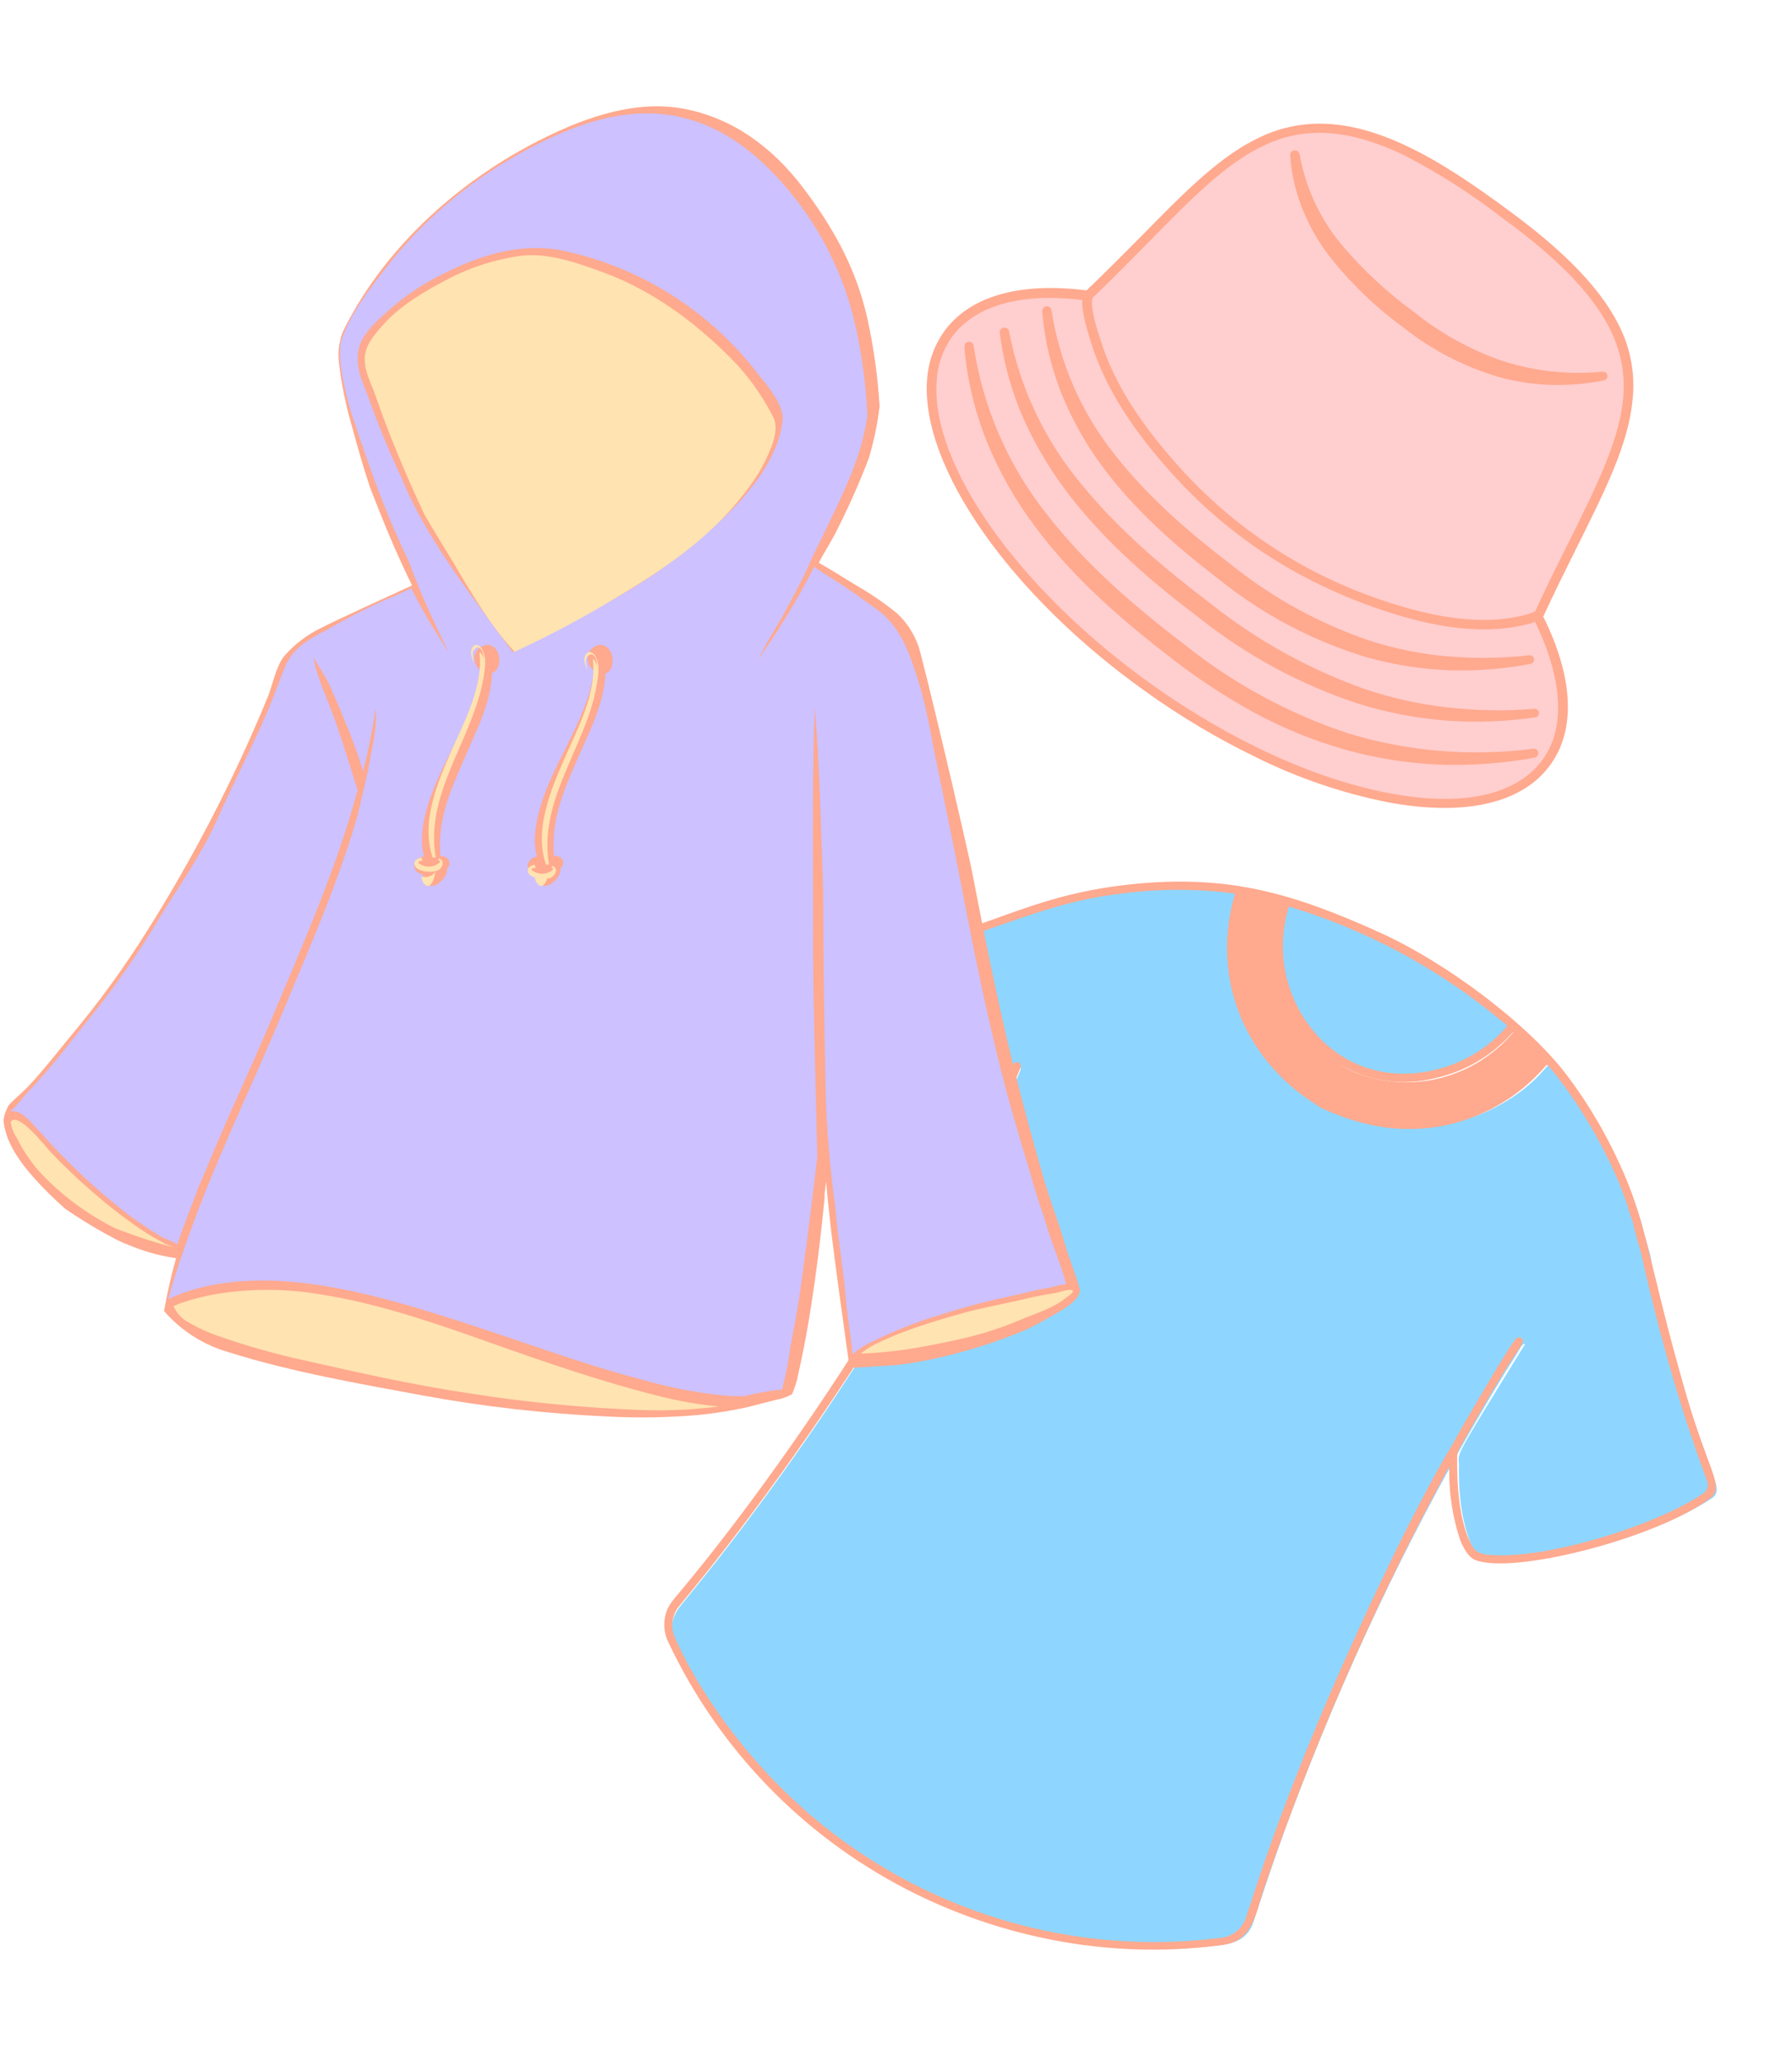 <svg width="253" height="291" viewBox="0 0 253 291" fill="none" xmlns="http://www.w3.org/2000/svg">
<path d="M216.899 87.301C216.925 87.247 217.028 87.241 217.086 87.213C223.095 74.213 228.898 65.111 229.717 56.812C230.026 54.08 229.711 51.315 228.796 48.725C226.827 43.101 221.833 37.317 212.337 30.338C204.009 24.227 193.345 16.91 183.194 18.463C181.43 18.743 179.714 19.267 178.093 20.021C170.403 23.538 163.77 31.944 153.449 41.828C153.409 41.886 153.379 41.95 153.358 42.018C144.249 40.772 136.995 42.455 133.412 47.48C132.048 49.425 131.261 51.716 131.143 54.087C130.294 65.889 142.355 83.629 161.752 97.46C185.162 114.198 210.468 118.889 218.246 108C221.829 102.976 221.047 95.521 216.899 87.301Z" fill="#FFCECE"/>
<path d="M149.819 55.423C151.293 59.083 153.218 62.536 155.549 65.701C160.221 72.046 166.163 77.193 172.269 81.881C178.39 86.773 185.382 90.449 192.883 92.718C196.673 93.786 200.579 94.409 204.523 94.573C208.424 94.703 212.334 94.396 216.18 93.658C216.314 93.606 216.426 93.51 216.499 93.385C216.571 93.26 216.599 93.114 216.578 92.972C216.557 92.83 216.487 92.701 216.381 92.606C216.276 92.511 216.14 92.456 215.998 92.451C212.231 92.883 208.437 92.945 204.668 92.637C200.899 92.341 197.182 91.613 193.587 90.467C186.439 88.079 179.775 84.447 173.893 79.733C167.859 75.124 162.08 70.144 157.438 64.218C152.704 58.328 149.603 51.264 148.446 43.733C148.411 43.573 148.319 43.433 148.187 43.339C148.055 43.246 147.893 43.205 147.732 43.225C147.57 43.245 147.421 43.325 147.313 43.448C147.205 43.572 147.145 43.731 147.145 43.895C147.461 47.859 148.362 51.744 149.819 55.423Z" fill="#FFA98E"/>
<path d="M183.804 29.28C184.735 31.634 185.972 33.854 187.484 35.883C190.548 39.828 194.155 43.319 198.197 46.254C202.164 49.39 206.694 51.739 211.545 53.174C213.975 53.852 216.479 54.233 219.002 54.311C221.501 54.376 224 54.16 226.453 53.668C226.602 53.636 226.736 53.551 226.827 53.428C226.918 53.305 226.962 53.153 226.949 53C226.933 52.838 226.853 52.688 226.727 52.585C226.601 52.481 226.439 52.432 226.277 52.447C221.52 52.914 216.72 52.403 212.172 50.947C207.687 49.409 203.502 47.11 199.8 44.152C195.932 41.359 192.422 38.103 189.347 34.456C186.334 30.805 184.312 26.439 183.477 21.776C183.448 21.613 183.36 21.467 183.229 21.366C183.098 21.264 182.934 21.215 182.769 21.228C182.683 21.233 182.598 21.255 182.52 21.293C182.442 21.33 182.372 21.383 182.314 21.448C182.257 21.512 182.212 21.588 182.184 21.67C182.155 21.752 182.144 21.838 182.149 21.925C182.323 24.447 182.881 26.928 183.804 29.28Z" fill="#FFA98E"/>
<path d="M217.169 106.189C217.16 106.108 217.136 106.029 217.097 105.958C217.058 105.886 217.005 105.824 216.941 105.773C216.878 105.723 216.805 105.686 216.726 105.665C216.648 105.644 216.566 105.638 216.486 105.649C207.669 106.792 198.733 106.045 190.265 103.459C181.884 100.673 174.068 96.424 167.171 90.906C160.106 85.509 153.342 79.694 147.918 72.723C142.382 65.82 138.771 57.545 137.452 48.736C137.416 48.576 137.324 48.435 137.191 48.341C137.058 48.247 136.895 48.206 136.733 48.226C136.571 48.246 136.421 48.326 136.313 48.449C136.204 48.573 136.144 48.733 136.145 48.897C136.531 53.498 137.596 58.007 139.307 62.275C141.049 66.529 143.32 70.538 146.065 74.207C151.521 81.574 158.49 87.588 165.595 93.038C169.191 95.819 172.996 98.313 176.979 100.5C180.99 102.681 185.226 104.423 189.614 105.696C194.003 106.943 198.526 107.677 203.093 107.883C207.64 108.055 212.197 107.726 216.684 106.9C216.837 106.863 216.972 106.77 217.062 106.638C217.152 106.506 217.19 106.346 217.169 106.189Z" fill="#FFA98E"/>
<path d="M144.531 59.147C146.286 63.034 148.499 66.697 151.124 70.058C156.351 76.768 162.828 82.302 169.502 87.332C176.166 92.59 183.702 96.637 191.768 99.292C195.827 100.549 200.015 101.35 204.253 101.678C208.471 101.981 212.711 101.818 216.895 101.191C217.021 101.138 217.126 101.045 217.194 100.926C217.262 100.808 217.288 100.67 217.27 100.535C217.251 100.399 217.189 100.274 217.091 100.178C216.994 100.082 216.868 100.021 216.733 100.005C212.629 100.354 208.501 100.294 204.41 99.824C200.34 99.38 196.332 98.484 192.462 97.152C184.734 94.382 177.509 90.375 171.069 85.287C164.476 80.296 158.141 74.952 152.934 68.639C147.618 62.382 144.012 54.854 142.467 46.787C142.441 46.613 142.348 46.457 142.207 46.352C142.066 46.247 141.889 46.203 141.715 46.228C141.541 46.254 141.385 46.348 141.28 46.489C141.175 46.63 141.13 46.807 141.155 46.981C141.679 51.18 142.817 55.279 144.531 59.147Z" fill="#FFA98E"/>
<path d="M217.879 87.006C219.507 83.472 221.096 80.295 222.628 77.213C226.664 69.114 229.859 62.725 230.477 56.575C230.805 53.764 230.494 50.916 229.565 48.245C227.454 42.327 222.168 36.396 212.869 29.597C203.886 22.993 193.457 16.085 183.306 17.679C181.484 17.964 179.711 18.505 178.04 19.287C172.381 21.878 167.386 26.953 161.062 33.395C158.689 35.766 156.198 38.312 153.398 40.976C143.927 39.767 136.832 41.805 133.254 46.828C131.842 48.843 131.02 51.211 130.882 53.666C130.012 65.942 142.672 83.977 161.661 97.519C166.695 101.134 172.035 104.303 177.619 106.992C183.43 109.843 189.587 111.931 195.936 113.203C206.842 115.242 215.005 113.349 218.91 107.875C222.529 102.86 222.097 95.489 217.879 87.006ZM162.053 34.278C168.276 27.931 173.191 22.929 178.621 20.449C180.176 19.715 181.829 19.209 183.527 18.946C188.307 18.19 193.295 19.535 198.148 21.854C203.044 24.372 207.698 27.336 212.049 30.709C221.14 37.319 226.28 43.048 228.253 48.679C229.131 51.166 229.434 53.82 229.137 56.443C228.52 62.339 225.399 68.642 221.424 76.615C220.011 79.423 218.579 82.32 217.092 85.491C216.967 85.752 216.838 86.022 216.709 86.291C216.512 86.387 216.307 86.467 216.097 86.53C215.618 86.697 215.129 86.832 214.633 86.936C209.445 88.105 203.129 87.386 195.303 84.751C184.494 81.168 174.777 74.896 167.063 66.523C161.072 60.012 157.27 54.005 155.436 48.153L155.347 47.9C154.288 44.718 154.111 43.197 154.18 42.456C154.19 42.305 154.221 42.156 154.27 42.013L155.074 41.236C157.58 38.818 159.852 36.52 162.053 34.278ZM217.824 107.145C214.237 112.164 206.54 113.914 196.191 111.932C185.652 109.957 173.664 104.482 162.451 96.47C143.84 83.153 131.403 65.645 132.239 53.806C132.345 51.583 133.077 49.434 134.35 47.606C137.598 43.133 144.014 41.268 152.805 42.329C152.703 43.508 153.109 45.427 154.048 48.352L154.128 48.6C156.028 54.638 159.926 60.813 166.067 67.473C171.925 73.83 178.951 79 186.764 82.705C189.408 83.965 192.125 85.067 194.9 86.007C202.951 88.749 209.525 89.459 214.948 88.236C215.553 88.119 216.148 87.956 216.728 87.749C220.164 94.797 220.921 101.075 218.779 105.545C218.506 106.104 218.187 106.64 217.824 107.145Z" fill="#FFA98E"/>
<path d="M234.587 184.044C234.304 182.952 234.058 181.786 233.783 180.654C233.469 179.588 233.224 178.502 233.052 177.403C233.009 176.992 232.138 174.277 231.811 172.732C231.084 170.338 230.23 167.984 229.254 165.68C226.802 159.967 223.502 154.655 219.467 149.923C218.745 149.136 217.722 152.771 211.259 156.17C194.975 164.727 174.417 153.3 174.312 134.126C174.306 131.451 174.695 128.789 175.467 126.227C175.563 125.795 175.384 125.766 174.333 125.626C164.856 124.499 155.246 125.553 146.238 128.708C143.361 129.276 135.107 133.452 113.261 138.421C112.766 138.474 112.307 138.71 111.976 139.081C111.644 139.453 111.462 139.935 111.465 140.433C111.263 149.655 116.086 164.982 120.671 170.928C121.776 172.357 122.879 172.447 124.513 172.19C128.048 171.582 132.397 169.167 135.447 167.124C135.776 166.91 136.044 166.614 136.225 166.267C137.258 164.302 138.374 162.387 139.298 160.357C139.884 159.066 140.592 157.822 141.178 156.531C141.763 155.239 142.425 153.79 143.112 152.459C143.313 151.834 143.597 151.239 143.958 150.69C143.958 150.69 144.046 150.71 144.095 150.72C144.707 150.794 132.914 173.246 129.769 178.131C121.272 192.67 111.813 206.627 101.456 219.909C96.16 226.593 96.011 226.519 95.466 227.49C94.126 229.86 95.214 231.738 96.478 234.169C103.481 247.734 114.442 258.854 127.909 266.058C141.377 273.263 156.717 276.213 171.902 274.518C174.204 274.265 176.143 273.654 176.943 271.257C178.734 265.877 180.898 259.004 185.349 247.953C192.897 229.046 202.022 210.806 212.627 193.426C213.299 192.349 214.016 191.303 214.64 190.205C214.763 189.967 214.943 189.763 215.164 189.611C215.164 189.611 215.252 189.63 215.292 189.639C215.331 189.648 215.292 189.639 215.276 189.708C205.934 204.877 205.784 204.947 205.969 206.388C206.026 206.781 205.575 213.508 207.98 218.55C208.898 220.452 211.138 220.433 213.771 220.315C221.446 219.954 234.114 216.363 241.697 211.399C243.965 209.863 240.204 207.496 234.587 184.044Z" fill="#8ED6FF"/>
<path d="M189.243 149.324C195.793 153.511 206.695 152.276 212.933 145.267C213.659 144.467 213.665 144.396 212.832 143.716C210.323 141.608 207.693 139.647 204.957 137.841C202.46 136.256 200.391 135.075 198.57 133.949C197.993 133.625 197.395 133.34 196.78 133.098C192.165 130.649 187.316 128.666 182.306 127.179C181.674 127.039 181.585 127.019 181.391 127.658C179.947 132.697 180.566 138.102 183.112 142.688C184.567 145.377 186.675 147.658 189.243 149.324Z" fill="#8ED6FF"/>
<path d="M174.769 129.297C174.96 128.433 175.149 127.58 175.4 126.73C175.65 125.88 175.672 126.01 180.882 127.256C181.703 127.438 181.817 127.661 181.588 128.276C178.755 137.673 183.971 148.038 190.869 151.146C194.621 152.753 198.779 153.14 202.773 152.256C206.768 151.371 210.403 149.258 213.18 146.205C213.683 145.65 213.839 145.362 214.236 145.606C215.59 146.781 216.881 148.029 218.103 149.345C218.31 149.567 218.48 149.772 218.248 150.032C212.292 156.958 204.931 159.722 197.364 159.213C193.841 158.994 190.409 158.013 187.3 156.337C184.191 154.661 181.476 152.329 179.336 149.496C177.197 146.663 175.682 143.396 174.894 139.912C174.107 136.428 174.064 132.809 174.769 129.297Z" fill="#FFA98E"/>
<path d="M241.014 205.622C240.231 203.499 239.158 200.603 237.937 196.34C235.806 188.951 234.562 183.77 233.535 179.601C231.801 172.464 230.854 168.538 227.582 161.985C225.767 158.342 223.616 154.877 221.157 151.634C215.762 144.559 204.424 135.933 194.79 131.574C182.551 126.033 173.304 123.31 159.517 124.796C151.708 125.635 146.607 127.421 140.263 129.712C131.256 133.03 122.013 135.672 112.612 137.615C112.043 137.673 111.51 137.92 111.098 138.317C110.686 138.713 110.419 139.236 110.339 139.802C109.835 148.835 115.29 166.475 120.24 171.758C122.949 174.687 130.888 170.069 133.558 168.546L133.852 168.375C125.452 183.684 116.008 198.399 105.589 212.415C100.583 219.098 97.893 222.331 96.283 224.264C94.82 225.993 94.366 226.56 94.067 227.489C93.831 228.198 93.74 228.947 93.799 229.692C93.857 230.436 94.065 231.162 94.41 231.825C101.465 246.733 113.216 258.919 127.865 266.518C133.779 269.586 140.069 271.867 146.576 273.306C155.095 275.211 163.883 275.598 172.538 274.452C176.18 273.965 176.947 271.435 178.009 267.944C178.161 267.259 178.425 266.578 178.668 265.852C185.277 246.586 193.419 227.88 203.018 209.912C203.655 208.709 204.177 207.695 204.575 206.921C204.59 207.13 204.598 207.419 204.604 207.718C204.604 210.894 205.099 214.051 206.072 217.075C206.48 218.243 207.307 219.75 208.273 220.118C208.53 220.217 208.794 220.296 209.063 220.354C215.496 221.777 234.209 216.752 241.322 211.5C242.795 210.42 242.344 209.211 241.014 205.622ZM207.802 218.073C206.339 215.409 205.648 211.069 205.732 205.504C205.727 205.189 205.796 204.877 205.934 204.594C211.2 195.167 213.35 191.958 214.27 190.591C214.553 190.214 214.792 189.805 214.982 189.373C215.012 189.257 215.002 189.135 214.955 189.025C214.908 188.916 214.826 188.825 214.721 188.766C214.617 188.708 214.496 188.686 214.378 188.704C214.26 188.721 214.151 188.777 214.068 188.863C213.175 189.692 207.138 200.139 205.307 203.347L205.283 203.454C198.817 214.074 190.014 233.516 185.95 243.312C180.693 255.985 178.336 263.182 176.771 267.968C176.477 268.878 176.204 269.69 175.956 270.436C175.715 271.261 175.226 271.994 174.555 272.533C173.884 273.073 173.064 273.395 172.205 273.454C161.266 274.821 150.16 273.748 139.687 270.313C129.214 266.878 119.634 261.166 111.637 253.588C103.405 245.824 97.726 236.695 95.365 231.225C94.986 230.469 94.841 229.617 94.948 228.778C95.056 227.939 95.411 227.151 95.968 226.514C119.135 198.589 138.362 164.764 144.063 150.691C144.111 150.589 144.129 150.476 144.116 150.364C144.103 150.252 144.058 150.146 143.988 150.059C143.92 149.98 143.833 149.922 143.734 149.892C143.636 149.861 143.531 149.858 143.431 149.884C143.271 149.948 143.132 150.056 143.031 150.195C142.929 150.334 142.868 150.499 142.856 150.67C142.734 151.218 140.565 155.624 137.081 162.479L137.049 162.626C135.408 166.04 135.221 166.235 134.642 166.62C131.454 168.675 127.009 171.161 123.472 171.59C122.973 171.714 122.449 171.691 121.962 171.523C121.476 171.356 121.049 171.051 120.733 170.645C115.638 164.396 111.064 147.742 111.5 140.264C111.483 140.077 111.504 139.889 111.56 139.711C111.617 139.533 111.709 139.367 111.83 139.225C111.952 139.083 112.101 138.966 112.268 138.882C112.436 138.798 112.618 138.748 112.805 138.736C122.372 136.635 131.793 133.919 141.01 130.606C146.997 128.534 151.727 126.891 157.934 126.14C163.149 125.413 168.436 125.365 173.663 125.996L173.722 126.009C173.933 126.025 174.141 126.071 174.339 126.146C174.342 126.214 174.327 126.281 174.295 126.342L174.269 126.459C173.199 130.143 172.953 134.017 173.549 137.806C174.166 141.64 175.657 145.282 177.906 148.449C179.957 151.332 182.553 153.787 185.549 155.672L186.003 155.988C186.171 156.118 186.347 156.235 186.531 156.341C192.77 159.148 197.859 159.873 203.536 158.871C209.169 157.822 214.285 154.908 218.058 150.599C218.179 150.472 218.373 150.248 218.434 150.251C218.495 150.254 218.691 150.482 218.804 150.62C224.29 157.192 228.679 166.025 230.024 170.982C230.075 171.168 230.174 171.416 230.269 171.683C230.373 171.938 230.462 172.197 230.538 172.461C230.82 173.827 231.214 175.156 231.622 176.509L231.653 176.649C232.234 179.262 234.318 188.529 237.225 197.835C238.749 202.771 239.928 205.977 240.553 207.696C240.829 208.445 241.017 208.938 241.051 209.11C241.151 209.419 241.142 209.754 241.024 210.057C240.906 210.36 240.688 210.613 240.405 210.774C234.053 215.095 218.659 220.024 210.403 219.408C208.786 219.287 208.225 218.855 207.802 218.073ZM180.381 137.203C180.811 139.748 181.753 142.18 183.15 144.352C184.547 146.524 186.369 148.391 188.508 149.84C190.581 151.167 192.905 152.055 195.336 152.448C197.767 152.842 200.253 152.731 202.639 152.125C206.711 151.221 210.409 149.095 213.237 146.032C213.622 145.594 213.639 145.608 213.895 145.798C215.136 146.804 216.304 147.896 217.392 149.066C217.625 149.312 217.625 149.312 217.393 149.569C213.743 153.872 208.712 156.778 203.158 157.79C197.604 158.802 191.872 157.858 186.937 155.12C182.003 152.381 178.172 148.017 176.099 142.772C174.025 137.527 173.837 131.725 175.566 126.356C175.566 126.356 175.577 126.307 175.638 126.31C175.699 126.313 176.225 126.44 176.842 126.577C178.025 126.828 179.193 127.141 180.343 127.515L180.48 127.546C180.754 127.606 180.793 127.615 180.751 127.852C180.744 127.986 180.728 128.12 180.703 128.252C179.907 131.171 179.797 134.234 180.381 137.203ZM212.653 144.959C210.26 147.673 207.145 149.653 203.671 150.669C197.278 152.581 191.052 151.152 186.602 146.76C184.258 144.412 182.579 141.484 181.737 138.276C180.895 135.067 180.92 131.693 181.81 128.497L181.829 128.409C181.879 128.184 181.92 127.998 182.033 127.951C182.102 127.944 182.17 127.959 182.229 127.994L182.308 128.012C192.706 131.181 202.399 136.315 210.859 143.135C211.3 143.51 211.658 143.794 211.939 144.01C212.853 144.705 212.853 144.705 212.653 144.959Z" fill="#FFA98E"/>
<path d="M150.103 174.715C149.942 174.084 149.04 171.431 148.759 170.71C148.337 169.428 147.926 168.147 147.515 166.865C146.301 162.641 145.128 158.416 144.024 154.151C141.426 144.139 139.34 133.907 137.384 123.725C136.482 119.009 130.303 92.959 129.681 91.207C129.078 89.466 128.067 87.894 126.732 86.621C124.911 85.123 122.965 83.783 120.914 82.617C119.911 81.996 116.21 79.703 115.598 79.423C116.321 77.981 117.604 76.049 118.256 74.607C119.901 71.371 121.37 68.049 122.66 64.656C123.38 62.265 123.89 59.816 124.184 57.337C123.929 53.095 123.336 48.88 122.409 44.732C120.824 37.794 117.604 32.038 113.331 26.421C109.059 20.804 103.432 16.609 96.43 15.328C89.83 14.117 82.96 16.449 77.092 19.333C65.427 25.009 54.754 34.38 48.786 46.034C48.626 46.354 48.465 46.675 48.315 47.035C47.472 49.518 47.833 50.94 48.084 52.962C48.468 55.428 49.014 57.866 49.719 60.261C50.491 63.134 51.314 65.987 52.247 68.8C52.547 69.582 52.848 70.352 53.159 71.123C54.644 74.908 56.309 78.812 58.175 82.607C56.53 83.368 47.813 87.312 45.195 88.674C43.248 89.628 41.514 90.967 40.1 92.608C38.956 94.08 38.495 96.613 37.803 98.345C33.079 109.826 27.374 120.88 20.751 131.384C17.566 136.461 14.041 141.318 10.199 145.921C8.243 148.284 6.388 150.697 4.322 152.929C3.439 153.93 2.235 154.871 1.242 155.933C0.856 156.577 0.604 157.292 0.5 158.035C0.711 161.109 2.827 163.972 4.813 166.225C6.18 167.736 7.63 169.17 9.156 170.52C12.948 173.193 17.672 175.616 17.832 175.526C20.071 176.509 22.433 177.182 24.854 177.528C24.172 179.981 23.6 182.474 23.159 184.987C25.406 187.581 28.319 189.515 31.584 190.583L32.497 190.864C41.253 193.597 50.551 195.219 59.519 196.871C68.213 198.472 77.007 199.475 85.838 199.874C90.158 200.102 94.489 200.022 98.797 199.634C100.819 199.432 102.828 199.121 104.816 198.703C105.267 198.603 105.728 198.503 106.2 198.382C107.313 198.082 108.427 197.802 109.55 197.521C110.346 197.38 111.115 197.113 111.827 196.73C112.115 196.051 112.353 195.352 112.539 194.638C112.599 194.348 112.659 194.047 112.73 193.747C113.298 191.224 113.793 188.688 114.214 186.138C115.157 180.431 115.869 174.745 116.421 168.978C116.421 168.778 116.421 168.577 116.421 168.387C116.501 167.827 116.571 167.266 116.631 166.695C116.792 168.577 116.979 170.456 117.193 172.332C117.945 178.87 118.898 185.347 119.791 191.865V192.025C119.939 192.408 120.202 192.737 120.543 192.966C121.546 192.966 122.65 192.866 123.673 192.796C125.037 192.716 126.411 192.656 127.765 192.465C130.419 192.073 133.045 191.514 135.629 190.793C138.833 189.931 141.974 188.847 145.027 187.55C146.221 186.959 147.374 186.328 148.488 185.688C149.902 184.857 152.229 183.685 152.5 182.093C151.818 179.59 150.775 177.188 150.103 174.715Z" fill="#FFA98E"/>
<path d="M120.338 191.107C120.178 188.535 119.628 185.963 119.427 183.401C119.157 179.899 118.577 176.397 118.187 172.944C118.087 172.004 117.997 171.073 117.897 170.132C117.367 166.21 116.966 162.267 116.756 158.314C116.576 158.425 116.306 140.302 116.256 134.529L116.216 125.292C115.886 116.797 115.746 108.281 115.036 99.805C114.606 111.633 114.826 123.511 114.816 135.369C114.816 140.903 115.276 158.745 115.386 163.228C115.326 164.038 113.605 178.118 112.825 183.191C112.455 185.563 111.994 187.934 111.554 190.296C111.305 192.241 110.924 194.167 110.414 196.06C108.632 196.238 106.866 196.552 105.132 197.001C104.191 197.001 103.231 197 102.271 196.92C98.243 196.514 94.261 195.737 90.376 194.599C81.842 192.357 73.609 189.245 65.216 186.543C57.212 183.972 49.209 181.54 40.766 180.83C35.494 180.389 28.871 180.83 23.759 183.311C24.349 181.14 25.02 179.008 25.76 176.887C25.88 176.727 25.94 176.557 25.9 176.477C29.841 164.889 35.294 153.912 40.016 142.574C43.787 133.508 47.779 124.452 50.49 115.035C51.1 112.334 51.82 109.642 52.29 106.91C52.641 104.909 53.291 102.287 53.011 100.065C52.571 103.067 52.01 105.949 51.26 108.831C50.571 106.529 49.753 104.267 48.809 102.057C48.049 100.145 47.248 98.294 46.428 96.443C45.748 95.202 45.028 93.991 44.247 92.8C44.837 95.873 46.388 98.975 47.428 101.977C48.529 105.139 49.499 108.301 50.49 111.493C47.489 122.641 42.727 133.318 38.265 143.975C35.364 150.91 32.092 157.674 29.261 164.629C28.811 165.699 28.341 166.79 27.871 167.891C26.97 170.473 25.87 172.984 25.049 175.596C24.409 175.146 23.239 174.776 22.689 174.455C21.097 173.499 19.555 172.464 18.067 171.353C14.862 168.875 11.83 166.18 8.993 163.288C7.522 161.867 6.212 160.286 4.811 158.805C4.061 158.014 2.971 156.713 1.74 156.803H1.5C2.42 156.013 3.171 154.912 4.001 154.012C7.432 150.489 10.324 146.477 13.425 142.674C16.758 138.477 19.806 134.061 22.549 129.455C25.22 125.092 28.391 120.679 30.482 116.006C32.773 110.883 35.354 105.889 37.605 100.756C38.555 98.584 39.345 96.323 40.226 94.121C41.286 91.45 43.717 90.119 46.228 88.838C48.733 87.374 51.311 86.038 53.951 84.835C55.072 84.385 56.182 83.894 57.273 83.374L58.053 82.994C59.621 86.111 61.396 89.119 63.365 92C61.236 87.918 59.371 83.703 57.783 79.382C56.452 76.6 55.192 73.758 54.101 70.956C52.52 66.953 51.1 62.83 49.759 58.738C49.059 56.578 48.534 54.367 48.189 52.123C47.991 50.892 47.96 49.64 48.099 48.401C48.099 48.221 48.199 48.04 48.259 47.86C49.469 44.338 51.94 41.106 54.181 38.194C58.618 32.384 64.06 27.416 70.248 23.524C76.76 19.521 84.603 15.629 92.477 16.029C99.96 16.419 105.862 20.552 110.644 26.036C115.322 31.377 118.684 37.742 120.458 44.618C121.584 49.211 122.254 53.903 122.459 58.627C121.688 64.632 118.807 70.055 116.216 75.519C115.736 76.52 115.216 77.52 114.746 78.471C113.605 81.243 112.155 83.885 110.744 86.476C109.834 88.177 108.743 89.769 107.873 91.48C107.603 92 107.333 92.48 107.042 93.021C109.998 88.869 112.643 84.504 114.956 79.962C116.066 80.822 117.427 81.573 118.447 82.243C120.218 83.414 121.908 84.625 123.629 85.856C127.161 88.368 128.371 92.05 129.632 95.993C131.012 100.386 131.632 105.069 132.633 109.572C133.633 114.575 134.694 119.498 135.634 124.482C137.575 134.629 139.636 144.875 142.327 154.842C143.557 159.355 144.968 163.848 146.268 168.301C146.588 169.402 146.949 170.473 147.339 171.533C147.539 172.224 147.749 172.914 147.959 173.595C148.739 176.016 149.85 178.598 150.5 181.11H150.44V181.25C149.53 181.25 148.559 181.67 147.709 181.79C146.068 182.02 144.458 182.531 142.827 182.861C139.397 183.575 136.008 184.47 132.673 185.543C129.472 186.493 126.359 187.719 123.369 189.205C122.268 189.681 121.246 190.322 120.338 191.107Z" fill="#CDC1FF"/>
<path d="M106.675 52.34C104.407 49.427 101.796 46.799 98.897 44.512C93.424 40.174 87.053 37.108 80.246 35.537C73.995 34.041 67.975 35.856 62.383 38.738C59.792 40.013 57.376 41.615 55.194 43.505C53.627 44.891 51.201 46.945 50.691 49.069C50.023 51.832 51.251 53.936 52.159 56.479C53.367 59.849 54.715 63.17 56.223 66.451C56.393 66.8 56.552 67.149 56.712 67.448C57.142 68.555 57.631 69.652 58.16 70.719C62.014 78.388 67.366 85.09 72.368 92.001C76.751 90.006 80.984 87.533 85.198 85.329C91.321 82.071 96.974 77.998 102.002 73.222C105.746 69.692 109.989 64.546 110.489 59.261C110.698 56.918 107.943 53.996 106.675 52.34Z" fill="#FFA98E"/>
<path d="M104.69 70.11C100.085 76.005 93.317 80.612 86.957 84.345C82.312 87.174 77.51 89.731 72.573 92.001C72.587 91.965 72.587 91.925 72.573 91.89C69.104 88.127 66.432 83.469 63.821 79.083C62.555 76.971 61.199 74.828 59.933 72.635C57.341 67.102 54.949 61.428 52.955 55.673C52.367 54.003 51.49 52.535 51.5 50.643C51.51 48.752 52.796 47.293 53.992 45.945C56.494 43.088 59.973 41.086 63.252 39.366C66.478 37.689 69.964 36.58 73.56 36.086C77.477 35.613 81.793 37.193 85.422 38.521C92.19 41.086 97.932 45.311 103.075 50.432C105.568 52.925 107.645 55.81 109.226 58.973C110.103 60.824 108.667 63.742 107.85 65.432C106.959 67.097 105.9 68.664 104.69 70.11Z" fill="#FFE3B0"/>
<path d="M17.828 173.899C17.316 173.732 16.823 173.527 16.261 173.312C12.86 171.611 9.743 169.42 7.016 166.811C5.078 165.003 3.495 162.866 2.344 160.506C1.902 159.837 1.614 159.083 1.5 158.296C2.505 156.771 6.273 161.6 7.016 162.412C8.959 164.474 11.015 166.432 13.176 168.277C15.329 170.156 17.597 171.906 19.968 173.517C21.044 174.251 22.149 174.866 23.284 175.473C23.525 175.6 24.038 175.795 24.5 176C22.239 175.416 20.012 174.715 17.828 173.899Z" fill="#FFE3B0"/>
<path d="M90.573 198.96C82.531 198.662 74.512 197.891 66.557 196.65C58.608 195.489 50.68 193.692 42.832 191.925C38.923 191.07 35.066 189.983 31.281 188.669C29.431 188.079 27.659 187.254 26.009 186.215C25.356 185.714 24.837 185.054 24.5 184.294C24.782 184.171 25.053 184.048 25.295 183.955C27.338 183.239 29.444 182.727 31.583 182.425C36.149 181.791 40.783 181.868 45.327 182.651C53.477 183.924 61.425 186.697 69.223 189.46C77.021 192.223 85.029 194.996 93.159 197.019C95.9 197.71 98.689 198.19 101.5 198.457C97.876 198.917 94.223 199.086 90.573 198.96Z" fill="#FFE3B0"/>
<path d="M150.599 183.031C149.051 184.426 146.208 185.353 144.721 185.955C142.086 187.102 139.351 188.029 136.546 188.726C133.733 189.366 130.91 189.949 128.056 190.398C125.885 190.717 123.696 190.918 121.5 191C122.078 190.54 122.698 190.127 123.352 189.768C124.881 189.011 126.455 188.337 128.067 187.752C130.657 186.796 133.288 186.022 135.949 185.277C138.61 184.531 141.554 184.015 144.357 183.365C145.851 182.995 147.364 182.695 148.89 182.467C149.406 182.4 151.48 181.626 151.5 182.228C151.277 182.563 150.967 182.84 150.599 183.031Z" fill="#FFE3B0"/>
<path d="M68.838 91.001C68.455 91.009 68.085 91.129 67.777 91.344C67.469 91.558 67.237 91.857 67.114 92.2C66.832 92.924 67.04 94.183 67.908 94.53C67.375 99.566 64.157 104.681 62.151 109.172C60.719 112.255 58.818 117.202 59.884 120.84C59.541 120.862 59.217 120.995 58.966 121.218C58.715 121.44 58.552 121.737 58.505 122.06C58.442 122.892 59.048 123.239 59.758 123.408C59.663 123.594 59.627 123.802 59.657 124.007C59.687 124.212 59.78 124.404 59.925 124.558C60.101 124.742 60.326 124.876 60.577 124.946C60.828 125.016 61.094 125.019 61.346 124.954C61.815 124.759 62.221 124.452 62.527 124.062C62.911 123.651 63.13 123.124 63.143 122.575C63.143 122.575 63.143 122.575 63.091 122.575C63.269 122.432 63.392 122.237 63.439 122.02C63.486 121.803 63.456 121.578 63.352 121.379C63.249 121.181 63.079 121.021 62.869 120.925C62.658 120.829 62.42 120.803 62.193 120.85C61.733 115.844 63.425 111.928 65.431 107.328C67.176 103.224 69.329 99.258 69.464 94.897C69.519 94.911 69.577 94.911 69.632 94.897C71.105 94.084 70.614 91.03 68.838 91.001Z" fill="#FFA98E"/>
<path d="M60.235 124.968C60.043 124.901 59.869 124.743 59.737 124.516C59.605 124.288 59.522 124.003 59.5 123.699C59.592 123.712 59.685 123.712 59.778 123.699C60.08 123.777 60.39 123.756 60.687 123.635C60.983 123.515 61.261 123.299 61.5 123C61.304 123.94 60.961 125.222 60.235 124.968Z" fill="#FFE3B0"/>
<path d="M62.005 121.742C62.093 121.668 62.236 121.371 62.005 121.446H61.874C61.914 121.394 61.934 121.33 61.929 121.265C61.929 121.265 61.929 121.159 61.929 121.106C62.972 121.403 62.478 122.812 61.325 122.961C60.902 123.014 60.474 123.014 60.051 122.961C59.664 122.912 59.291 122.789 58.953 122.6C58.761 122.467 58.618 122.278 58.547 122.06C58.316 121.424 58.986 121.117 59.502 121C59.549 121.167 59.608 121.329 59.678 121.488H59.282C59.206 121.488 58.986 121.668 59.074 121.742C59.477 122.091 59.999 122.283 60.54 122.283C61.081 122.283 61.603 122.091 62.005 121.742Z" fill="#FFE3B0"/>
<path d="M61.519 120.993C61.367 121.003 61.215 121.003 61.063 120.993V120.914C59.379 115.987 61.824 110.281 63.783 105.827C65.533 101.885 68.224 96.79 67.701 92.267C67.715 92.178 67.715 92.089 67.701 92.001C67.824 92.072 67.928 92.174 68.005 92.296C68.178 92.607 68.315 92.938 68.414 93.282C68.461 93.415 68.49 93.554 68.5 93.695C67.853 103.156 59.807 111.227 61.519 120.993Z" fill="#FFE3B0"/>
<path d="M68.271 94.001C68.426 93.177 68.271 91.632 67.594 91.364C67.3 91.24 66.917 91.621 66.778 91.941C66.739 92.199 66.739 92.465 66.778 92.723C66.784 92.885 66.817 93.043 66.876 93.187C66.876 93.279 66.876 93.372 66.876 93.465C66.706 93.109 66.584 92.719 66.517 92.311C66.48 92.069 66.503 91.818 66.584 91.593C66.664 91.368 66.797 91.18 66.966 91.055C67.104 90.997 67.251 90.985 67.394 91.019C67.536 91.054 67.67 91.133 67.781 91.251C68.279 91.652 68.817 93.403 68.271 94.001Z" fill="#FFE3B0"/>
<path d="M84.822 91.001C84.44 91.013 84.07 91.135 83.763 91.352C83.455 91.568 83.224 91.868 83.099 92.212C82.817 92.927 83.037 94.197 83.893 94.535C83.308 99.578 80.155 104.701 78.087 109.189C76.667 112.276 74.757 117.231 75.822 120.874C75.496 120.907 75.192 121.04 74.954 121.254C74.716 121.467 74.559 121.749 74.506 122.056C74.433 122.89 75.038 123.247 75.749 123.406C75.653 123.592 75.618 123.801 75.647 124.006C75.677 124.211 75.771 124.403 75.916 124.558C76.093 124.741 76.32 124.876 76.573 124.946C76.825 125.016 77.092 125.019 77.346 124.955C77.814 124.76 78.221 124.452 78.526 124.061C78.91 123.654 79.125 123.128 79.132 122.582C79.137 122.573 79.14 122.563 79.14 122.552C79.14 122.542 79.137 122.531 79.132 122.522C79.311 122.379 79.435 122.182 79.483 121.963C79.531 121.745 79.499 121.517 79.394 121.318C79.289 121.118 79.117 120.958 78.904 120.863C78.692 120.768 78.452 120.744 78.223 120.795C77.774 115.781 79.466 111.859 81.46 107.253C83.204 103.242 85.292 99.34 85.48 94.972C85.508 94.984 85.538 94.99 85.569 94.99C85.599 94.99 85.629 94.984 85.657 94.972C87.098 94.118 86.608 91.07 84.822 91.001Z" fill="#FFA98E"/>
<path d="M76.24 124.97C76.048 124.9 75.874 124.738 75.742 124.505C75.61 124.271 75.525 123.978 75.5 123.666L75.776 123.731C76.08 123.808 76.389 123.784 76.686 123.658C76.983 123.532 77.26 123.308 77.5 123C77.297 123.913 76.988 125.218 76.24 124.97Z" fill="#FFE3B0"/>
<path d="M77.974 122.769C78.061 122.696 78.192 122.405 77.974 122.488H77.854C77.885 122.434 77.904 122.374 77.909 122.312C77.909 122.312 77.909 122.208 77.909 122.156C78.999 122.447 78.454 123.827 77.309 123.983C76.886 124.02 76.46 123.999 76.044 123.921C75.658 123.879 75.286 123.759 74.953 123.568C74.752 123.448 74.607 123.258 74.55 123.039C74.31 122.416 74.986 122.115 75.488 122C75.488 122.167 75.597 122.322 75.662 122.478H75.27C75.193 122.478 74.986 122.654 75.062 122.738C75.459 123.083 75.975 123.278 76.512 123.283C77.049 123.289 77.57 123.106 77.974 122.769Z" fill="#FFE3B0"/>
<path d="M77.515 121.993C77.363 122.003 77.21 122.003 77.058 121.993C77.067 121.968 77.067 121.94 77.058 121.914C75.383 116.985 77.829 111.277 79.789 106.822C81.531 102.878 84.224 97.782 83.71 93.257C83.715 93.171 83.715 93.086 83.71 93.001C83.834 93.001 83.939 93.198 84.005 93.296C84.184 93.605 84.325 93.936 84.424 94.282C84.468 94.412 84.494 94.548 84.5 94.686C83.853 104.14 75.811 112.214 77.515 121.993Z" fill="#FFE3B0"/>
<path d="M84.285 95.001C84.443 94.178 84.285 92.645 83.599 92.367C83.428 92.333 83.253 92.373 83.103 92.48C82.952 92.586 82.836 92.753 82.772 92.954C82.727 93.208 82.727 93.471 82.772 93.725C82.784 93.886 82.821 94.043 82.879 94.188V94.466C82.712 94.107 82.59 93.718 82.516 93.314C82.48 93.072 82.505 92.822 82.586 92.598C82.667 92.374 82.802 92.186 82.971 92.059C83.111 91.997 83.261 91.984 83.407 92.02C83.552 92.057 83.687 92.141 83.797 92.264C84.294 92.655 84.798 94.414 84.285 95.001Z" fill="#FFE3B0"/>
</svg>
